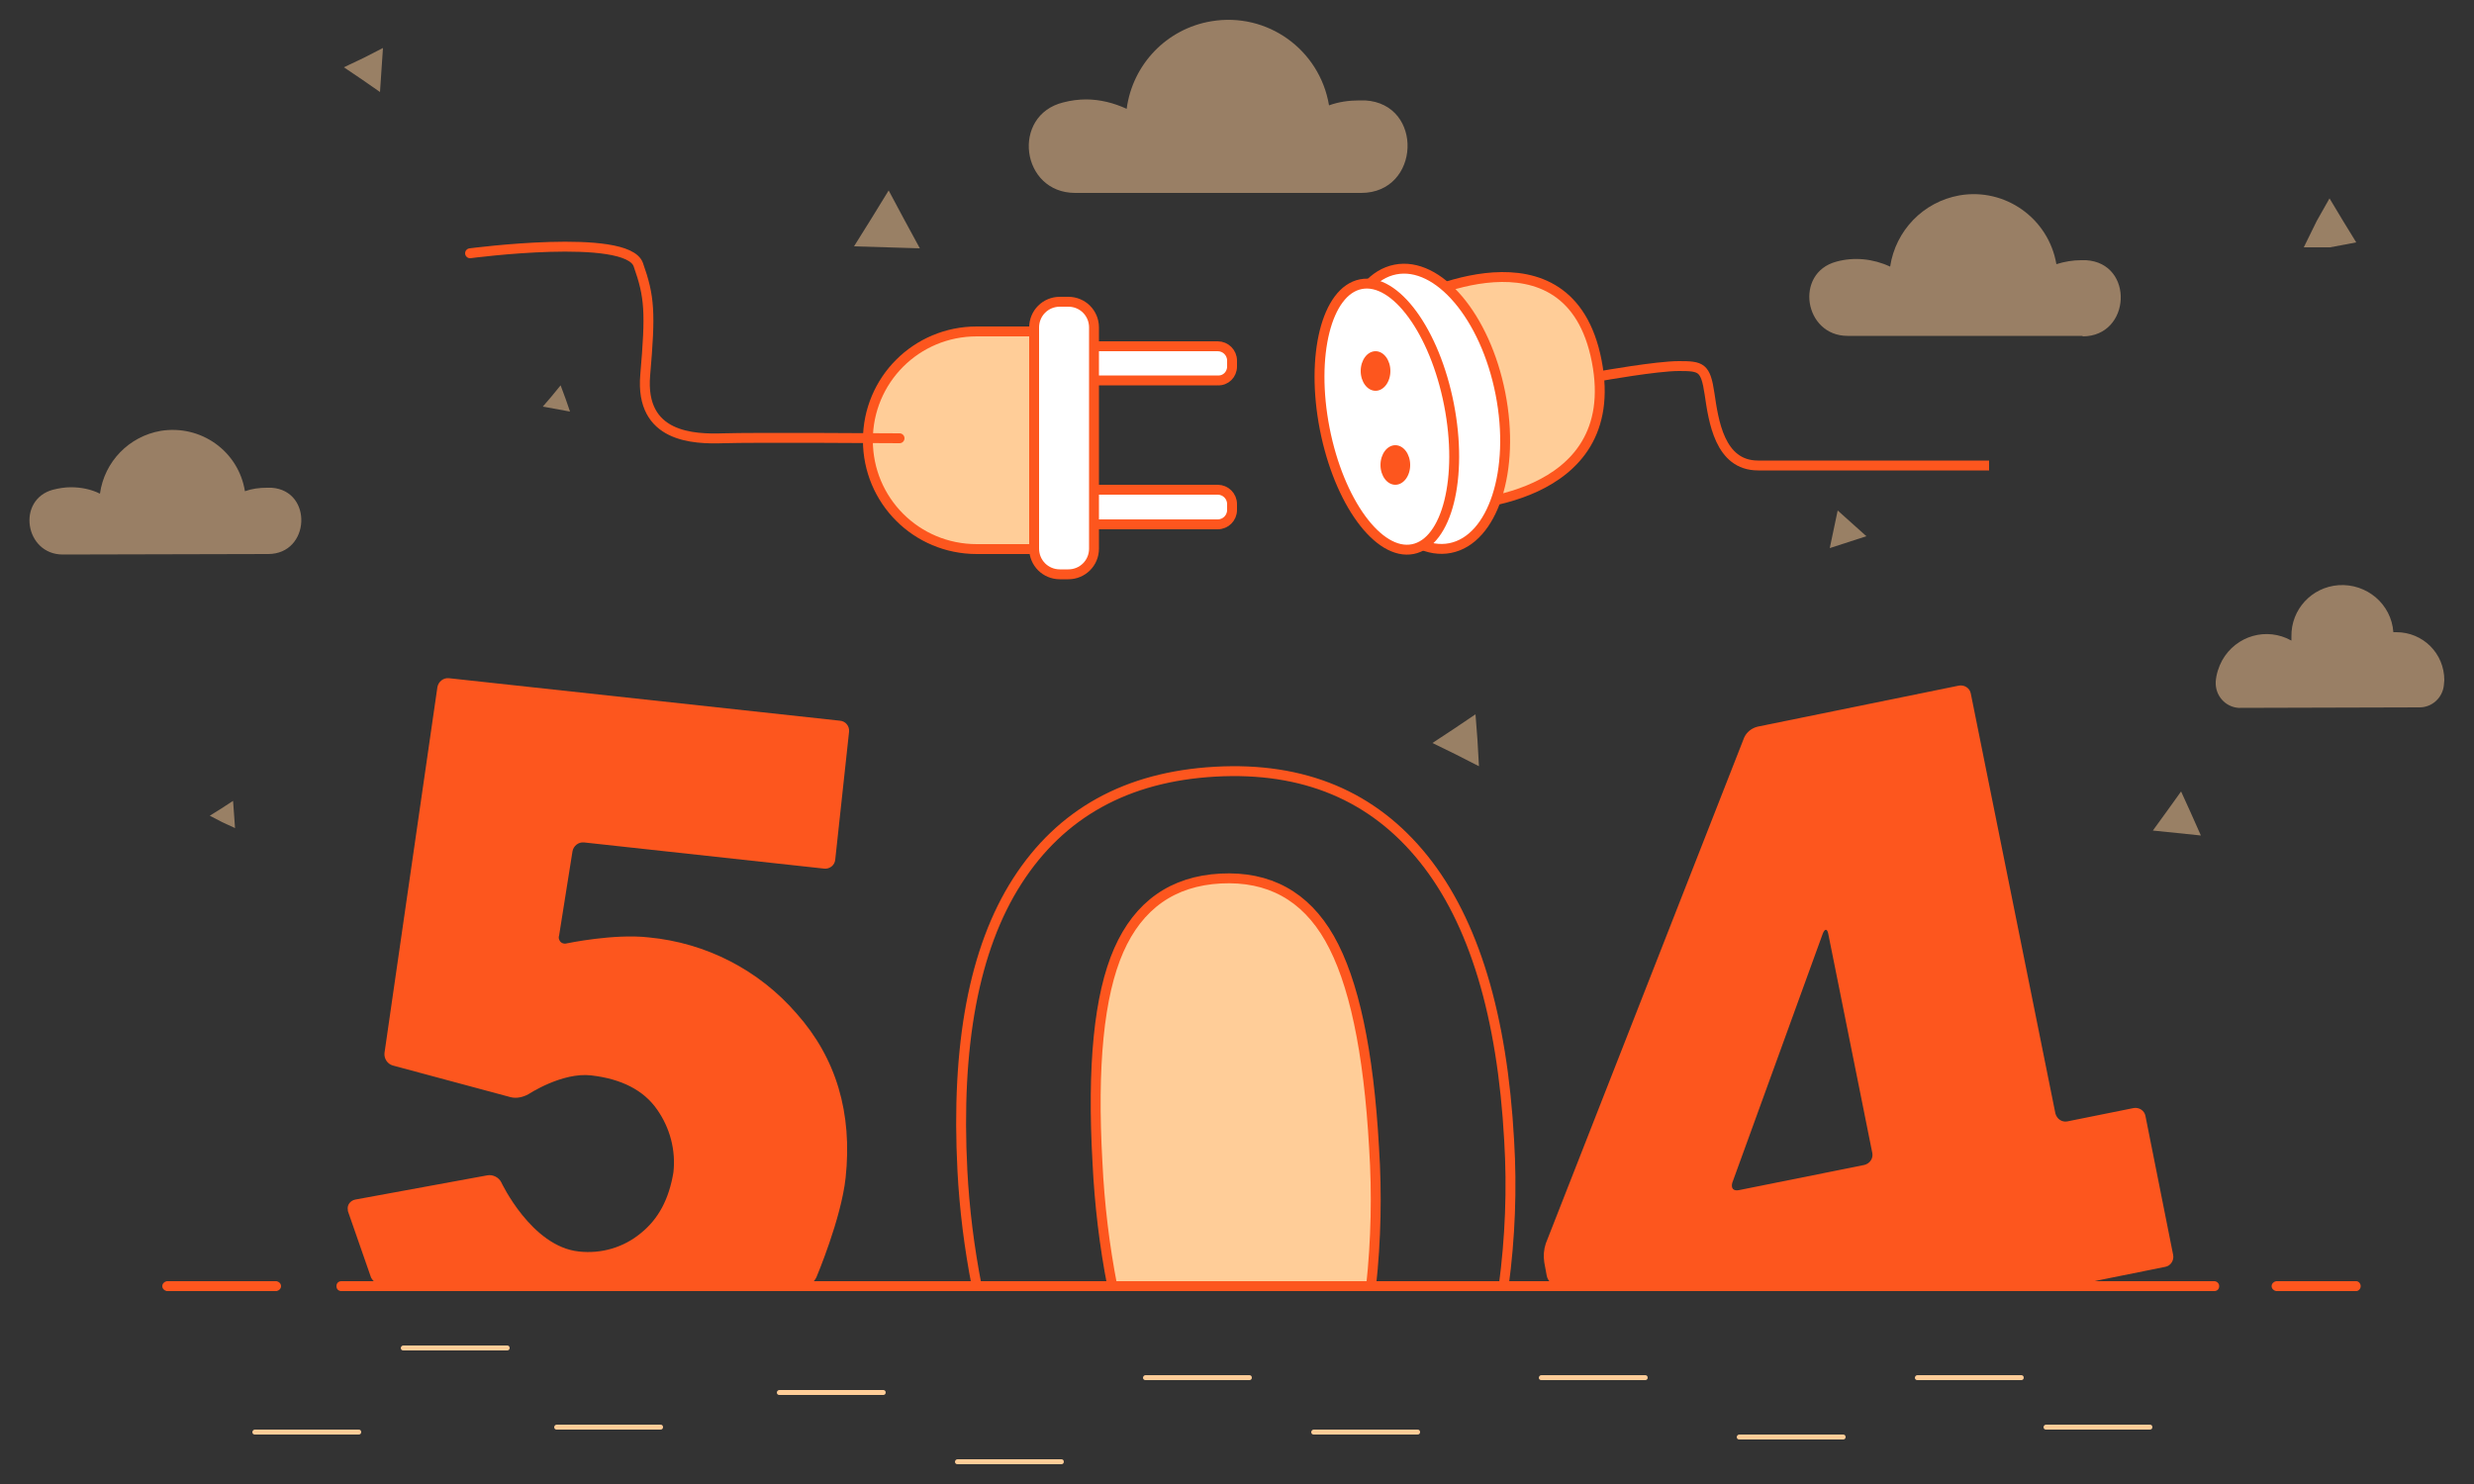 <?xml version="1.0" encoding="utf-8"?>
<!-- Generator: Adobe Illustrator 25.1.0, SVG Export Plug-In . SVG Version: 6.00 Build 0)  -->
<svg version="1.1" id="Layer_1" xmlns="http://www.w3.org/2000/svg" xmlns:xlink="http://www.w3.org/1999/xlink" x="0px" y="0px"
	 viewBox="0 0 500 300" style="enable-background:new 0 0 500 300;" xml:space="preserve">
<rect x="0" y="0" width="500" height="300" fill="#333333" stroke="none"/>
<style type="text/css">
	.st0{opacity:0.5;fill:#FFCD98;enable-background:new    ;}
	.st1{fill:#FFCD98;}
	.st2{fill:none;stroke:#FD561E;stroke-width:2;stroke-miterlimit:10;}
	.st3{fill:#FFFFFF;}
	.st4{fill:#FD561E;}
	.st5{fill:none;stroke:#FD561E;stroke-width:2;stroke-linecap:round;stroke-linejoin:round;}
	.st6{opacity:0.5;}
</style>
<path class="st0" d="M489,143c2.5,0,4.6-1.9,4.9-4.4c0-0.4,0.1-0.7,0.1-1.1c0-5.4-4.3-9.7-9.7-9.7l0,0h-0.6
	c-0.4-5.7-5.4-9.9-11.1-9.5c-5.4,0.4-9.6,4.9-9.5,10.4c0,0.3,0,0.5,0,0.8c-5-2.8-11.2-1-14,4c-0.7,1.3-1.2,2.8-1.3,4.3
	c0,0,0,0.1,0,0.1c-0.1,2.7,1.9,5,4.6,5.2c0.1,0,0.2,0,0.3,0L489,143z"/>
<path class="st0" d="M420.9,68c9.8,0,10.5-14.8,0.7-15.4c-0.3,0-0.6,0-1,0c-1.7,0-3.4,0.3-5,0.8c-1.6-9.3-10.4-15.5-19.6-13.9
	c-7.3,1.3-12.9,7.1-14,14.4c-3.4-1.6-7.3-2-10.9-1c-8.5,2.3-6.5,15,2.3,15H420.9z"/>
<path class="st0" d="M275.1,39c12,0,12.7-18,0.8-18.7c-0.4,0-0.8,0-1.2,0c-2.1,0-4.2,0.3-6.1,1c-1.9-11.3-12.5-18.9-23.8-17
	c-9,1.5-15.9,8.7-17.1,17.7c-2.6-1.2-5.4-1.9-8.2-1.9c-1.5,0-3.1,0.2-4.6,0.6c-10.6,2.6-8.6,18.3,2.4,18.3H275.1z"/>
<path class="st1" d="M285.2,60.8c0,0,31.9-16.7,37.5,12.2s-28.9,29.2-28.9,29.2L285.2,60.8z"/>
<path class="st2" d="M285.2,60.8c0,0,31.9-16.7,37.5,12.2s-28.9,29.2-28.9,29.2L285.2,60.8z"/>
<path class="st2" d="M323.6,76c0,0,11.2-2,15.7-2s5.4,0.2,6.2,5.6s2,14.5,9.8,14.5H402"/>
<ellipse transform="matrix(0.981 -0.193 0.193 0.981 -10.534 57.115)" class="st3" cx="287.6" cy="82.6" rx="16" ry="28.7"/>
<ellipse transform="matrix(0.981 -0.193 0.193 0.981 -10.534 57.115)" class="st2" cx="287.6" cy="82.6" rx="16" ry="28.7"/>
<ellipse transform="matrix(0.981 -0.192 0.192 0.981 -10.954 55.463)" class="st3" cx="280.4" cy="84.2" rx="12.8" ry="27.3"/>
<ellipse transform="matrix(0.981 -0.192 0.192 0.981 -10.954 55.463)" class="st2" cx="280.4" cy="84.2" rx="12.8" ry="27.3"/>
<ellipse class="st4" cx="278" cy="75" rx="3" ry="4"/>
<ellipse class="st4" cx="282" cy="94" rx="3" ry="4"/>
<path class="st1" d="M215,111h-17.6c-12.2,0-22-9.8-22-22l0,0c0-12.2,9.8-22,22-22h16.2L215,111z"/>
<path class="st2" d="M215,111h-17.6c-12.2,0-22-9.8-22-22l0,0c0-12.2,9.8-22,22-22h16.2L215,111z"/>
<path class="st3" d="M216,99h30.1c1.6,0,2.9,1.3,2.9,2.9c0,0,0,0,0,0v1.2c0,1.6-1.3,2.9-2.9,2.9H216l0,0V99L216,99z"/>
<path class="st2" d="M216,99h30.1c1.6,0,2.9,1.3,2.9,2.9c0,0,0,0,0,0v1.2c0,1.6-1.3,2.9-2.9,2.9H216l0,0V99L216,99z"/>
<path class="st3" d="M216,70h30.1c1.6,0,2.9,1.3,2.9,2.9c0,0,0,0,0,0v1.2c0,1.6-1.3,2.9-2.9,2.8H216l0,0V70L216,70z"/>
<path class="st2" d="M216,70h30.1c1.6,0,2.9,1.3,2.9,2.9c0,0,0,0,0,0v1.2c0,1.6-1.3,2.9-2.9,2.8H216l0,0V70L216,70z"/>
<path class="st5" d="M95,51.2c0,0,31.7-4.2,34,2.3s2.5,9.6,1.4,22.3s9.8,13,15.8,12.8s35.6,0,35.6,0"/>
<path class="st3" d="M214.2,61h1.7c2.9,0,5.2,2.3,5.2,5.2v44.7c0,2.9-2.3,5.2-5.2,5.2h-1.7c-2.9,0-5.2-2.3-5.2-5.2V66.2
	C209,63.3,211.3,61,214.2,61z"/>
<path class="st2" d="M214.2,61h1.7c2.9,0,5.2,2.3,5.2,5.2v44.7c0,2.9-2.3,5.2-5.2,5.2h-1.7c-2.9,0-5.2-2.3-5.2-5.2V66.2
	C209,63.3,211.3,61,214.2,61z"/>
<path class="st2" d="M197.4,260h106.5c1.3-9.8,1.7-19.6,1.1-29.5c-1.4-25.2-7.1-44.2-17.3-56.9c-10.2-12.7-24.2-18.6-42.1-17.6
	c-17.9,1-31.2,8.4-40,22.1s-12.4,33.3-11.1,58.5C194.9,244.4,195.9,252.3,197.4,260z"/>
<path class="st1" d="M224.8,260h52.3c1-9.3,1.2-18.7,0.6-28c-1.1-19.6-4.1-33.7-9-42.3s-12.3-12.6-22-12.1
	c-9.7,0.5-16.6,5.4-20.6,14.5s-5.4,23.4-4.3,42.9C222.2,243.4,223.2,251.8,224.8,260z"/>
<path class="st2" d="M224.8,260h52.3c1-9.3,1.2-18.7,0.6-28c-1.1-19.6-4.1-33.7-9-42.3s-12.3-12.6-22-12.1
	c-9.7,0.5-16.6,5.4-20.6,14.5s-5.4,23.4-4.3,42.9C222.2,243.4,223.2,251.8,224.8,260z"/>
<path class="st4" d="M129.5,249.3c-3.5,2.9-8,4.2-12.5,3.7c-9.6-1-15.7-14-15.7-14c-0.5-1-1.7-1.6-2.8-1.4l-26.7,4.9
	c-1,0.2-1.7,1.1-1.5,2.1c0,0.1,0,0.1,0,0.2l4.7,13.5c0.6,1,1.6,1.7,2.8,1.8h84.4c1.2-0.1,2.3-0.8,2.8-1.9c0,0,5-11.8,5.9-20.1
	c1.4-13.1-1.9-24.2-9.9-33.2c-7.6-8.8-18.3-14.3-29.9-15.4c-7-0.8-16.5,1.2-16.5,1.2c-0.7,0.2-1.4-0.1-1.6-0.8
	c-0.1-0.2-0.1-0.5,0-0.8l2.7-17c0.2-1.1,1.2-1.9,2.3-1.8l48.6,5.3c1.1,0.1,2.1-0.7,2.2-1.8l2.8-25.9c0.1-1.1-0.7-2.1-1.8-2.2
	l-79.1-8.6c-1.1-0.1-2.1,0.7-2.3,1.8l-10.7,74c-0.1,1.1,0.6,2.2,1.7,2.5l23.8,6.4c1.2,0.3,2.5,0,3.6-0.6c0,0,6.8-4.5,12.7-3.8
	c6.1,0.7,10.6,3,13.3,6.9c2.6,3.7,3.8,8.2,3.3,12.7C135.2,242.4,133.1,246.4,129.5,249.3z"/>
<path class="st1" d="M51.5,289h21c0.3,0,0.5,0.2,0.5,0.5l0,0c0,0.3-0.2,0.5-0.5,0.5h-21c-0.3,0-0.5-0.2-0.5-0.5l0,0
	C51,289.3,51.2,289,51.5,289z"/>
<path class="st1" d="M112.5,288h21c0.3,0,0.5,0.2,0.5,0.5l0,0c0,0.3-0.2,0.5-0.5,0.5h-21c-0.3,0-0.5-0.2-0.5-0.5l0,0
	C112,288.3,112.2,288,112.5,288z"/>
<path class="st1" d="M157.5,281h21c0.3,0,0.5,0.2,0.5,0.5l0,0c0,0.3-0.2,0.5-0.5,0.5h-21c-0.3,0-0.5-0.2-0.5-0.5l0,0
	C157,281.3,157.2,281,157.5,281z"/>
<path class="st1" d="M193.5,295h21c0.3,0,0.5,0.2,0.5,0.5l0,0c0,0.3-0.2,0.5-0.5,0.5h-21c-0.3,0-0.5-0.2-0.5-0.5l0,0
	C193,295.3,193.2,295,193.5,295z"/>
<path class="st1" d="M265.5,289h21c0.3,0,0.5,0.2,0.5,0.5l0,0c0,0.3-0.2,0.5-0.5,0.5h-21c-0.3,0-0.5-0.2-0.5-0.5l0,0
	C265,289.3,265.2,289,265.5,289z"/>
<path class="st1" d="M351.5,290h21c0.3,0,0.5,0.2,0.5,0.5l0,0c0,0.3-0.2,0.5-0.5,0.5h-21c-0.3,0-0.5-0.2-0.5-0.5l0,0
	C351,290.3,351.2,290,351.5,290z"/>
<path class="st1" d="M81.5,272h21c0.3,0,0.5,0.2,0.5,0.5l0,0c0,0.3-0.2,0.5-0.5,0.5h-21c-0.3,0-0.5-0.2-0.5-0.5l0,0
	C81,272.3,81.2,272,81.5,272z"/>
<path class="st1" d="M231.5,278h21c0.3,0,0.5,0.2,0.5,0.5l0,0c0,0.3-0.2,0.5-0.5,0.5h-21c-0.3,0-0.5-0.2-0.5-0.5l0,0
	C231,278.3,231.2,278,231.5,278z"/>
<path class="st1" d="M387.5,278h21c0.3,0,0.5,0.2,0.5,0.5l0,0c0,0.3-0.2,0.5-0.5,0.5h-21c-0.3,0-0.5-0.2-0.5-0.5l0,0
	C387,278.3,387.2,278,387.5,278z"/>
<path class="st1" d="M311.5,278h21c0.3,0,0.5,0.2,0.5,0.5l0,0c0,0.3-0.2,0.5-0.5,0.5h-21c-0.3,0-0.5-0.2-0.5-0.5l0,0
	C311,278.3,311.2,278,311.5,278z"/>
<path class="st1" d="M413.5,288h21c0.3,0,0.5,0.2,0.5,0.5l0,0c0,0.3-0.2,0.5-0.5,0.5h-21c-0.3,0-0.5-0.2-0.5-0.5l0,0
	C413,288.3,413.2,288,413.5,288z"/>
<path class="st4" d="M448.5,260c0,0.6-0.4,1-1,1H69c-0.6,0-1-0.4-1-1l0,0c0-0.6,0.4-1,1-1h378.5C448,259,448.5,259.4,448.5,260
	L448.5,260z"/>
<path class="st4" d="M56.8,260c0,0.5-0.4,0.9-0.9,1H33.7c-0.5-0.1-0.9-0.5-0.9-1l0,0c0-0.5,0.4-0.9,0.9-1h22.2
	C56.4,259.1,56.8,259.5,56.8,260z"/>
<path class="st4" d="M477.1,260c0,0.5-0.4,1-0.9,1c0,0,0,0,0,0H460c-0.5-0.1-0.9-0.5-0.9-1l0,0c0-0.5,0.4-0.9,0.9-1h16.2
	C476.7,259,477.1,259.5,477.1,260C477.1,260,477.1,260,477.1,260L477.1,260z"/>
<path class="st0" d="M54.2,112c8.5,0,9.1-12.8,0.7-13.4c-0.3,0-0.7,0-1,0c-1.5,0-3,0.2-4.4,0.7c-1.3-8.1-8.9-13.5-17-12.2
	c-6.4,1.1-11.4,6.2-12.3,12.7c-1.8-0.9-3.8-1.3-5.9-1.3c-1.2,0-2.4,0.2-3.6,0.5c-7.4,2-5.7,13.1,2,13.1L54.2,112z"/>
<path class="st4" d="M420.4,260c1.1,0,2-0.2,1.9-0.4s0.8-0.6,1.9-0.8l13.4-2.7c1.1-0.2,1.8-1.3,1.6-2.4c0,0,0,0,0,0l-5.6-28.1
	c-0.2-1.1-1.3-1.8-2.4-1.6l-13.4,2.7c-1.1,0.2-2.1-0.5-2.4-1.6l-17.1-84.9c-0.2-1.1-1.3-1.8-2.4-1.6l-40.7,8.3
	c-1.2,0.3-2.2,1.1-2.7,2.2l-40.1,102.3c-0.4,1.2-0.5,2.5-0.3,3.8l0.5,2.7c0.2,1.1,1.2,2,2.4,2L420.4,260z M368.4,188.7
	c0.4-1,0.9-1,1.1,0.1l8.9,44.3c0.2,1.1-0.5,2.1-1.6,2.4l-25.4,5.1c-1.1,0.2-1.6-0.4-1.3-1.5L368.4,188.7z"/>
<g class="st6">
	<polygon class="st1" points="435.1,167.9 438,163.9 440.8,160 442.8,164.4 444.8,168.9 440,168.4 	"/>
	<polygon class="st1" points="172.6,49.8 176.1,44.2 179.6,38.5 182.7,44.3 185.9,50.2 179.3,50 	"/>
	<polygon class="st1" points="76.8,18.6 73.2,16.1 69.5,13.6 73.5,11.7 77.4,9.7 77.1,14.1 	"/>
	<polygon class="st1" points="377.2,108.4 373.5,109.6 369.8,110.8 370.6,107 371.4,103.2 374.3,105.8 	"/>
	<polygon class="st1" points="476.2,49 470.9,50 465.6,50 468.2,44.7 470.8,40.1 473.5,44.6 	"/>
	<polygon class="st1" points="298.9,154.9 294.2,152.5 289.5,150.2 293.9,147.3 298.2,144.4 298.6,149.6 	"/>
	<polygon class="st1" points="47.5,167.4 44.9,166.2 42.4,164.9 44.8,163.4 47.1,161.9 47.3,164.6 	"/>
	<polygon class="st1" points="115.2,83.2 112.5,82.7 109.7,82.2 111.5,80.1 113.3,77.9 114.3,80.6 	"/>
</g>
</svg>
